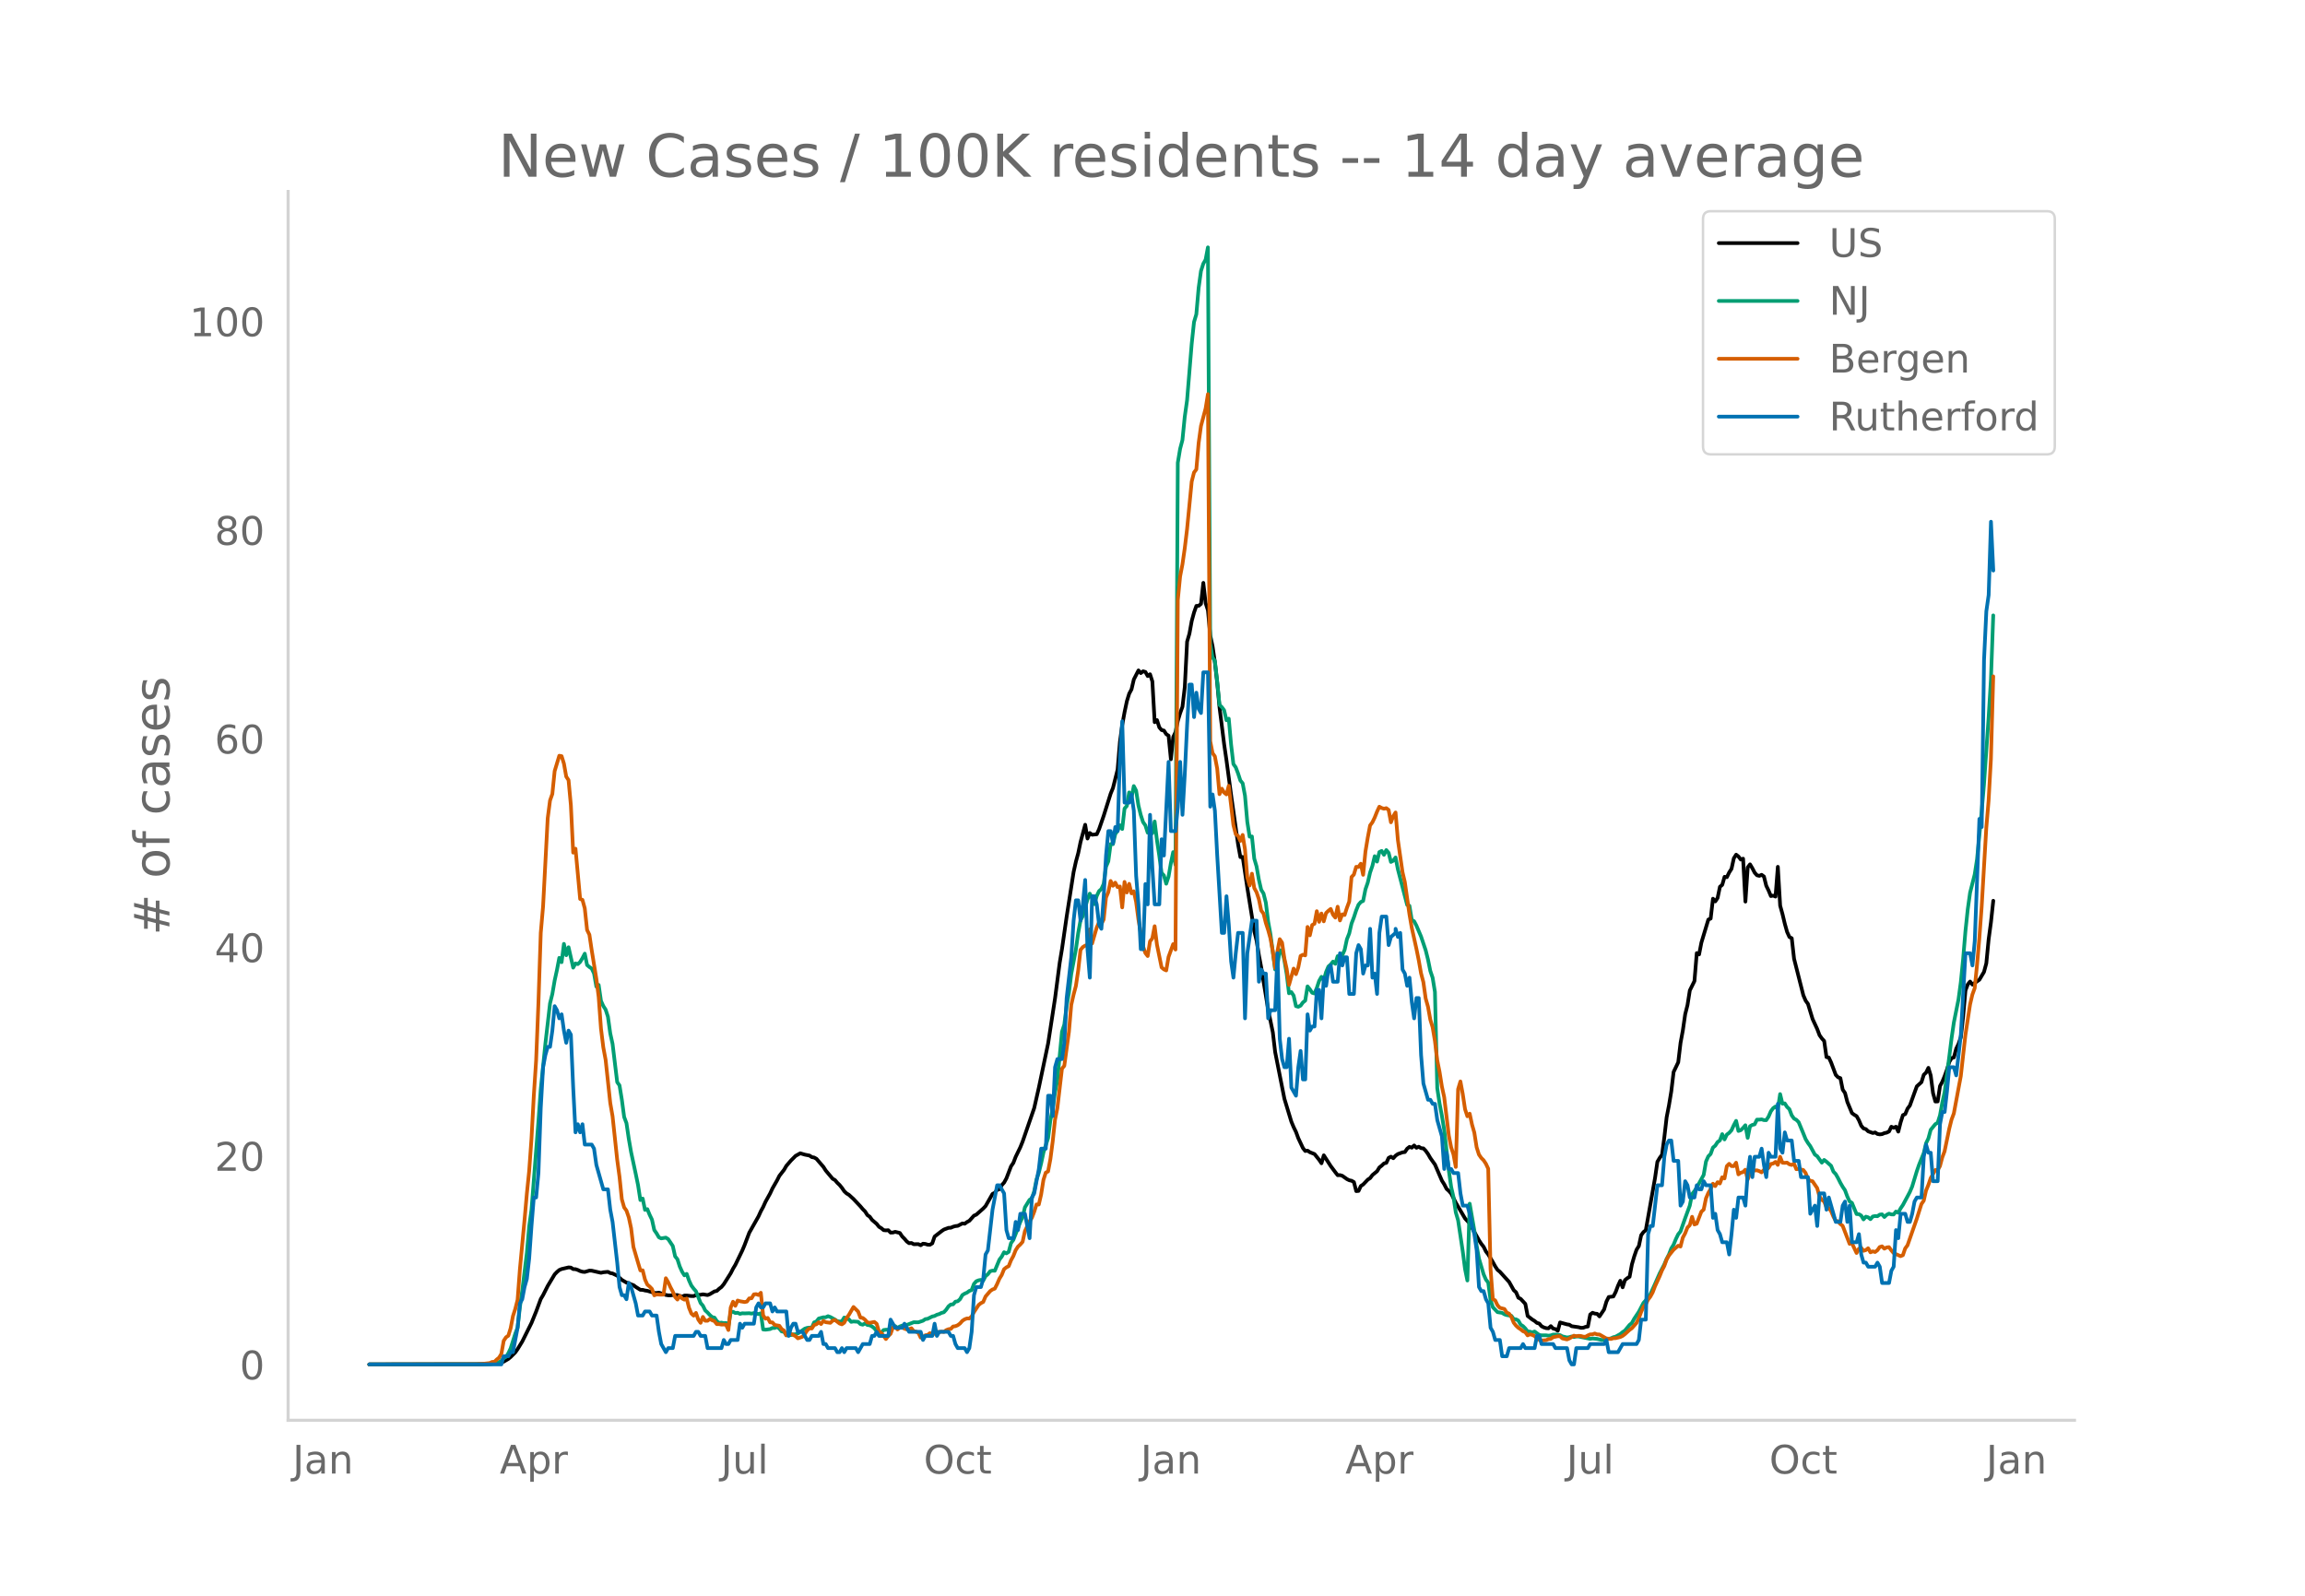 <svg height="864" viewBox="0 0 936 648" width="1248" xmlns="http://www.w3.org/2000/svg" xmlns:xlink="http://www.w3.org/1999/xlink"><defs><style>*{stroke-linecap:butt;stroke-linejoin:round}</style></defs><g id="figure_1"><path d="M0 648h936V0H0z" style="fill:#fff" id="patch_1"/><g id="axes_1"><path d="M117 576.72h725.4V77.76H117z" style="fill:none" id="patch_2"/><path clip-path="url(#p0aeb2b1717)" d="m149.973 554.039 45.155-.064 5.644-.259 1.882-.209.94-.222.941-.366 1.882-1.1.94-.778 1.882-1.88.94-1.326 1.882-3.076 3.763-7.549 1.882-4.624 1.881-5.096.94-1.574 1.882-3.723 2.822-4.705.941-.982.94-.795.942-.396 2.822-.662.94.074.941.618.941.026.94.325.942.444.94.276.941.085 1.881-.55.941.038 3.763.862.94-.227 1.882-.173.941.5.94.167 1.882.887 1.882 1.718 1.881 1.105.94.217.942.499.94.313.941.713 1.882 1.193.94.012.941.252.94.133 2.823.847.94.026.941-.136 2.823.945.94.156.941.024.94-.149 1.882.01 1.882.664.94-.452.941-.023 1.882.213.94.008.941-.379 1.882-.15.94-.179 1.882.303.94-.378 1.882-1.116.94-.196.942-.877.94-.715.941-1.13 2.822-4.46.941-1.846.94-1.564 2.823-5.832.94-2.242 1.882-4.961 3.763-6.66.94-2.072.942-1.725.94-2.093 1.882-3.385.94-2.034 1.882-3.28.94-1.856 1.882-2.417.94-1.614 1.882-2.19 1.882-1.881 1.881-1.047 1.882.55 1.881.374.94.621.942.17.94.518 2.823 3.283.94 1.476 2.823 3.356.94.528.941 1.107.94.9.941 1.153.941 1.372.94.886.942.561 1.881 1.717 2.822 2.997.941 1.118.94.941.942 1.489.94.624.941 1.307 1.881 1.605.941 1.19.94.565.942.803.94.096.941-.075.94.974.942-.034.94-.283 1.882.47.94 1.405.941.945.941 1.105.94.696.941-.093.941.508 1.882-.03.94.446.941-.629.94.1.942.297.94.04.941-.586.94-2.746 2.823-2.195.94-.646 1.882-.696.941-.043.94-.413.941-.258.941-.102 1.882-.983.94.12.941-.688.94-.505 1.882-2.087.941-.404 2.822-2.498.941-.986 2.822-4.943.94-.459.942-1.182.94-.279.941-1.634.94-1.035.942-1.728 1.881-4.91.94-1.377.942-2.455 1.881-3.874.94-2.333 4.704-13.603 1.882-8.302 3.763-17.92 2.822-18.378 1.881-14.423.941-5.623 1.882-13.07 2.822-18.105.94-4.241.941-3.446.941-4.533 1.882-6.99.94 5.592.941-2.244.94.703 1.882-.188.94-2.083 1.882-5.45 2.823-8.98.94-2.296 1.882-7.466.94-11.268.941-6.884.941-5.174.94-4.434.941-3.063.941-1.745.941-4.024 1.881-3.669.941 1.088.94-.736.942.277.94 1.666.941-.742.94 2.924.942 16.555.94-.86.941 2.962.94 1.095.941.196.941 1.464.941.616.94 9.582.941-9.007.941-2.016.94-4.638.942-3.077.94-2.6.941-8.005.94-18.423.942-3.232.94-5.182.941-3.439.94-2.668.942-.035.94-.784.941-8.537.94 8.244.941 2.92.941 10.206.94 4.431.942 6.498.94 8.283.941 10.068 1.882 14.992.94 6.43 1.882 14.094 2.822 20.003.94 5.19.941-.066 1.882 12.63 2.822 17.504.94 3.908.942 5.863.94 5.001 2.823 17.176 1.881 9.142.94 7.982 3.764 18.998 1.881 6.206.94 3.09.942 2.257.94 1.916.941 2.559 1.882 3.99.94 1.187.941-.131.94.636 1.882.742 1.882 2.347.94 1.393.941-3.23 2.822 4.379 1.882 2.514.94 1.19.941-.043.941.287 1.881 1.337.941.467.94.2.942.54.94 3.67.941-.079.94-2.001.942-.62 1.881-1.98.94-.602.942-1.251 1.881-1.54.94-1.542.941-.735.941-.895.941-.242.94-2.017.941-.482.941.628.94-1.046.942-.653 1.881-.693.94-.11.942-1.39.94-.721.941.323.94-.9.942.945.94-.421.941.583.94.088.941.977.941 1.31.94 1.641 1.882 2.644 2.823 6.543.94 1.485.941 1.829.94.84.942 1.085 1.881 3.723 3.763 6.4 1.881 2.031 1.882 3.427 1.881 3.381.941 1.448.94 1.192.942 1.911.94 1.207 1.882 3.135.94 1.704.941 1.415.94.754 3.764 4.14 1.881 3.36.941.855.94 2.186.942.488 1.881 2.035.94 4.887 1.882 1.463.94.57.942.797.94.25.941 1.102.94.48.942.302.94.06.941-.886.94.986.942.226.94.671.941-3.383 2.822.79.94.13.942.612 2.822.411.94.249.941-.04.941-.355.94-.144.942-4.865.94-.714.941.331.94.105.941 1.038 1.882-2.812.94-3.184.941-1.879 1.882-.223.94-1.829.941-2.512.941-2.035.94 2.668.942-2.93.94-.78.941-.563.94-5.032.942-3.23.94-2.726.941-1.5.94-4.4.941-1.275.941-.764 3.763-21.27.94-6.495.942-1.59.94-1.279.941-7.097.94-8.131.942-4.845.94-5.667.941-7.863 1.881-3.942.941-7.892.94-5.095.942-6.51.94-3.726.941-5.966 1.882-3.784.94-11.369.941.555.94-4.819 2.823-9.34.94-.415.941-8.062.941 1.096.94-1.416.942-4.522.94-.785.941-3.268.94.153.942-1.927.94-1.47.941-4.277.94-1.47.942.75.94 1.23.941-.355.94 17.44.941-13.916.941-1.222.94 1.585.942 1.807.94 1.044.941.24.94-.429.942.696.94 3.762.941 1.918.94 2.262.942-.196.94.412.941-12.095.94 15.78.941 3.383.941 3.937.94 3.347.942 2.059.94.49.941 8.322 3.763 14.831.94 2.209.942 1.301 1.881 6.162 1.881 4.057.941 2.496.941 1.315.94 1.032.941 6.555.941.163.94 2.024 1.882 5.02.941.985.94.34.942 4.67.94 1.376.941 3.626 1.881 4.525.941.692.941.548.94 1.67.941 2.227.941 1.107.94.257.942.907 1.881.682.94-.234.942.621.94.164.941-.105.94-.412.942-.195.94-.46.941-1.926.94.41.941-.417.941 1.99.94-3.746.942-2.948.94-.436.941-2.218.94-1.248 1.882-5.227.941-2.57 1.882-1.698.94-2.99.941-.903.94-1.92.941 3.111.941 7.175.94 3.385.942-.032.94-6.24.941-1.734.94-2.304.942-2.623.94-3.097.941-1.574.94-.295.942-3.554.94-1.957.941-2.687.94-8.541.941-10.467.941-2.458.94-1.143.942 1.238 2.822-1.979 1.881-3.17.941-3.494.94-9.72.942-6.956.94-8.724h0" style="fill:none;stroke:#000;stroke-linecap:round;stroke-width:1.5" id="line2d_1"/><path clip-path="url(#p0aeb2b1717)" d="m149.973 554.04 47.977-.099 2.822-.235 1.882-.579.94-.538.941-1.046.941-.542.94-1.498.942-1.963 1.881-5.968.94-2.449.941-8.407.941-6.568 1.882-15.373.94-10.806.941-6.704 2.822-36.01.941-12.907 1.882-18.592 1.881-16.314.94-3.801.941-5.492.941-4.306.94-4.895.942 1.758.94-7.426.941 4.609.94-3.243 1.882 8.281.941-1.703.94.272.942-.868.94-1.557.941-1.82.94 4.613.941.804.941.627.94 1.99.942 5.354.94-.688.941 6.47.94 2.084.942 1.451.94 2.91.941 6.744.94 4.282 1.882 15.534.941 1.321.94 5.778.941 7.044.941 2.51.94 6.371.942 5.42 1.881 8.792.94 4.575.942 6.07.94-.613.941 4.599.94-.304.942 2.29.94 1.948.941 4.245.94 1.352.941 1.618.941.43 1.882-.307.94.586 1.882 2.82.94 4.197.941 1.182.941 2.94.94 2.081.942 1.502.94-.586.941 2.654.94 2.061.941 1.27.941 1.07 1.882 4.763.94 1.1.941 1.91.94.856.942 1.035.94.838.941.198.94 1.42.942.747.94-.126.941.204.94-.068.941 1.335.941-5.75.941-.136.94.518.941-.113.941.45.94-.245.942.054 1.881-.078.94.16.942-.208 1.881.395.94-.32.942 6.564.94.102 1.882-.245.94-.456.941.006.94-.439.942.705.94 1.145.941.095.94 1.363.942.099.94-.09.941-.282.94-.037.942-.34 2.822-1.953.94-.306.941-.123.94.065.942-2.18.94-.362.941-1.199 1.882-.5h.94l.941-.45.94.334 1.882 1.042.941.65.94.134.941-.079.941-1.54 1.882.72.94 1.049.941-.164 1.882.14.94.933.941.239.94-.549.942.668.94.112.941.484.94.725.941 1.19.941.722.94-.242.942-.947.94-.126 1.882.04.94-.947.941-.541.941.695.94-.555.942-.365.94.085 1.882-.715 1.881-.736 1.882.03 1.881-.64.94-.65.942-.13 1.881-.947.94-.204.942-.508.94-.269.941-.477.94-.252.941-1.025.941-1.366.941-.767.94-.068.941-1.083.941-.153.94-.862.942-1.656.94-.59.941-.404.94-.692.942-.344.94-2.5.941-1.08.94-.389.942-.18.94.306.941-1.812.94-.787.941-1.216.941-.238.94.044 1.882-4.53.941-1.223.94-1.775.942.463.94-.613.941-3.56.94-1.288 1.882-4.79.941-2.49.94-1.972.941-3.972 1.882-3.055.94-.6.941-2.847.941-4.814.94-2.725.942-3.802.94-4.404 1.882-5.88.94-7.256.941-4.752.941-6.615.94-4.84 1.882-19.707.94-2.899.942-7.501.94-5.488.941-7.562 1.882-9.988.94-6.66.941-5.188.94-1.696 1.882-6.728.941-2.378.94 1.877.941 2.381.941-3.307.94-1.976.942-.848.94-2.082.941-6.939.94-2.231.942-7.024.94.061.941-4.091.94-1.376.942-2.204.94 1.516.941-8.305.94-1.073.941-5.478.941 2.18.941-4.762.94 1.833.941 6.019.941 3.86.94 2.912.942 1.335.94 2.974.941-1.179.94 1.418.942-4.804.94 7.634.941 6.248.94 6.997.941 1.052.941 3.349.941-2.865.94-5.467.941-4.497.941 5.127.94-163.242.942-5.658.94-3.553.941-9.453.94-6.68 1.882-22.953.941-8.833.94-3.165.942-10.764.94-6.8.941-2.943.94-1.662.941-4.994.941 160.919.94 5.576.942 1.407.94 8.281.941 9.61.94.896.942 1.274.94 4.067.941-.647.94 10.45.942 7.993.94 1.29.941 2.47.94 2.889.941 1.151.941 5.032.94 10.655.942 5.992.94-.095.941 8.986.94 3.202.942 5.39.94 4.084.941 1.498.94 3.714.942 7.678.94 5.167 1.882 14.274.94-1.646.941-6.125.94.045.942 4.026.94 5.56.941 7.838.94-.487.942 1.427.94 4.265.941.276.94-.467.942-1.288.94-.756.941-5.78.94 1.171.941 1.424.941.283.94-2.221.942-2.875.94-1.666.941 1.352.94-3.297.942-2.238.94-.814.941-1.182.94.913.942-3.134.94 1.09.941-1.458.94-2.116.941-4.357.941-2.364.94-4.043.942-2.446.94-2.875.941-2.306.94-1.094.942-.443.94-4.71.941-2.723.94-4.07.942-2.722.94-3.938.941 2.194.94-3.87.941-.467.941 1.581.941-1.918.94 1.09.941 3.717.941-.494.94-1.322.942 4.79 3.763 14.474.94.357.941 5.757.94.504.942 1.782 1.881 4.428 1.881 5.584.941 3.754.94 4.629.942 2.78.94 5.767.941 39.11.94 6.234.942 4.946.94 5.702 1.882 16.545.94 6.647.941 4.087.941 6.251.94 3.223 1.882 12.55.94 7.265.942 4.616.94-31.193 1.882 10.86.94 6.186.941 5.225 1.882 6.377.94 2.163.941 1.223.941 7.103.94 2.902 1.882 2 1.882.3.94.586.941.31 1.882.31.94 1.331.941.079.94.514.942 1.66.94.582.941.953.94 1.223.941.068.941.314.94-.361 1.882 1.38.941.177 1.882-.007.94.133.941-.116.94-.31.942-.034 1.881.238.94.511 1.882.45.94-.123.942-.286.94.238.941-.255.94.04 4.705.938.94-.15 1.882.17 1.881.45.941-.051 2.822-.62.94-.453.942-.232 1.881-1.056.94-.777.942-.627 1.881-2.299.94-.77.942-1.717 1.881-2.83 1.881-3.615 1.882-2.108.94-1.468 1.882-4.136 1.882-4.285 1.881-3.632.94-2.23.942-1.81.94-2.452.941-1.489.94-2.31.941-1.951.941-1.159 1.882-5.358 1.881-5.117.94-4.707.942-1.179.94-1.451 2.823-5.147.94-5.43.941-2.109.94-.957.941-2.6.941-.776.94-1.455.942-.68.94-2.549.941 2.146.94-1.962.942-.695.94-1.046.941-2.064.94-1.771.942 4.104.94-.306.941-.9.94-1.113.941 5.12.941-4.718.94-.532.942-.245.94-1.908.941.01.94-.125.942.306.94.027.941-1.417.94-2.176.942-1.278.94-.664.941 1.117.94-6.169.941 3.907.941-.143.94 1.458.942.886.94 2.51.941 1.315.94.511.942.947 1.881 4.538.94 2.343.942 1.55.94 1.285 1.882 3.46.94.638 1.882 2.633.94-1.1.941.698 1.882 1.693.94 2.347.941.988.941 1.645.94 1.9.942 1.633.94 1.396.941 2.541.94 2.034.941.555 1.882 4.545.94.037.941.576.941 1.557.94-1.114.942.262.94.756.941-1.086.94-.184.942.078.94-.654.941-.123.94 1.094.942-.896.94-.474.941.31.94.031.941-1.189.941.484.94-1.754.942-1.39 1.881-3.499.94-1.785.942-2.214 1.881-6.21.94-2.712 1.882-4.656.941-4.006.94-1.942.941-3.502 1.882-2.3.94-.571.941-2.995.941-5.15.94-4.224 1.882-14.352.941-7.545.94-6.452 1.882-9.388.941-6.984.94-9.422.941-11.306.941-8.877.94-6.721 1.882-7.44.941-6.135 1.882-19.4.94-11.003 1.882-27.099.94-15.479.941-26.052h0" style="fill:none;stroke:#009e73;stroke-linecap:round;stroke-width:1.5" id="line2d_2"/><path clip-path="url(#p0aeb2b1717)" d="m149.973 554.04 43.273-.097 2.823-.13 2.822-.325.94-.454.941-.033.941-.94.94-.747.942-1.558.94-5.29.941-1.429.94-.649.942-3.051.94-4.9.941-2.922.94-3.7.941-12.496 1.882-19.929.94-10.71.941-9.218.941-13.113.94-17.397.942-14.313.94-23.434.941-28.367.94-10.776 1.882-35.767.941-7.238.94-2.662.941-9.282 1.882-6.232.94.162.941 3.019.941 5.29.94 1.428.942 10.16.94 19.279.941-1.59 1.882 20.415.94.357.941 3.44.94 8.796.941 1.915.941 6.329 1.882 11.555.94 7.367.941 12.886.94 7.595.942 5.063 1.881 17.527.94 5.42 1.882 17.656.941 6.946.94 9.088.941 3.31.941 1.299.94 2.726.942 4.415.94 7.594 1.882 6.427.94 3.116.941-.033.941 3.733.94 2.077.942.779.94.974.941 2.596.94-.357 1.882.098.94-.033.942-6.653.94 1.622.941 2.045.94 1.753.942 2.207.94 1.038.941-1.525.94 1.071.942.487.94-.454.941 3.765.94 2.304.941.876.941-1.103.941 2.694.94 1.33.941-2.401.941 1.558h.94l.942-.714.94.519.941.357.94 1.2h.942l.94.195.941-.032.94.097.941 2.143.941-9.12.941-2.37.94 1.655.941-2.142.941.292 1.882.325.94-.195.941-1.298.94-.033.942-1.59.94-.098.941.357.94-.908.942 9.185.94 1.33.941-.291.94 1.785.941.032.941 1.039 1.882.324.94 1.364.941.551.94 2.013.942-.78.94.098 1.882.974.94.876 1.882-.65.94-1.103.941-1.46.941-.844.94.065.942-1.428.94-.292.941-.844.94.746.942-1.266.94.52 1.882.26.94-.877.941-.292 1.882 1.46.94.325.941-.649.94-1.883.942-1.298 1.881-3.213 1.882 1.85.94 2.467.941.13.94.746.942 1.071.94.162 1.882-.357.94.747.941 3.18.94.52 1.882 2.5.941-1.267.94-.844.942-2.564.94-.227.941 1.006.94-.746.942-.065.94.487.941.324.94-.13.941-.357.941 1.169.941.195.94.454.941 1.98.941-.162.94-.78.942-.13.94-.746.941.325.94-.033.942-.843.94.13.941-.195.94.13.941-.715.941-.389.941-.13.94-.974.941-.13.941-.389.94-.714.942-1.071.94-.617.941-.357.94.033.942-.812.94-1.785 1.882-2.888.94-.747.941-.487.941-2.207 1.881-2.207.941-.65.94-.356.942-1.85.94-2.175.941-1.525.94-2.337.942-.747.94-.486.941-2.37.94-1.72.942-2.37.94-1.46.941-.876.94-1.071.941-4.35 1.882-3.96.94-1.427.941-2.435.941-3.018.94.032.942-4.057.94-5.94.941-2.953.94-.487.942-4.998.94-7.206.941-8.795.94-4.642 1.882-16.098.94-1.136 1.882-13.795.941-10.938.94-4.154.942-3.538.94-6.296.941-8.374.94-1.136.942-.584.94-.26.941-6.362.94 5.745 1.882-6.491.94-2.11.942.747.94-1.883.941-8.893.94-2.24.942-4.511.94 1.947.941-1.266.94 1.818.942-.26.94 8.504.941-10.354.94 4.285.941-3.506.941 3.863.941-.844.94 4.317.941 7.173 1.882 10.873.94 2.694.941 1.233.941-5.972.94-1.169.942-4.966.94 7.498 1.882 9.218.94.811.941.422.941-5.485 1.881-5.193.941 2.207.94-141.902.942-9.607.94-4.9.941-6.525.94-7.79 1.882-19.311.941-3.7.94-1.233.942-10.744.94-6.88 1.882-7.109.94-5.842.941 140.928.94 4.836.942 1.33.94 4.934.941 10.419.94-2.24.942 1.59.94.747.941-3.505 1.882 15.936.94 3.7.941.714.94 2.045.941-2.434.941 5.874.94 11.393.942 3.278.94-4.804.941 5.81.94 1.72.942 2.857.94 4.576.941 1.233.94 3.798.942 2.888.94 3.408.941 5.258.94 6.784.941-6.719.941-5.03.94 1.395.942 6.427.94 4.251.941 6.524 1.882-6.653.94 2.272.941-2.727.94-4.674.942-.486.94.26.941-11.555.94 3.408.941-4.187.941-.52.94-5.095.942 4.316.94-3.375.941 3.18.94-3.375.942-.909.94-.746.941 2.337.94 1.168.942-4.414.94 5.583.941-2.5.94.293.941-2.922.941-2.531.94-9.997.942-.974.94-3.148.941.065.94-1.33.942 4.51.94-9.444.941-5.68.94-4.934.942-1.265.94-1.948.941-2.37.94-2.012.941.52.941.292.941-.227.94.714.941 5.03.941-2.466.94-1.526.942 11.133 1.881 13.113.94 3.992 1.882 13.145.941 5.453 1.882 8.503.94 4.642.941 5.323.94 3.57.941 6.653.941 3.344.94 5.225.942 3.116.94 5.583.941 7.854.94 4.706.942 5.94.94 4.317 1.882 15.611.94 4.772.941 2.856.941 5.096.94-31.581.941-3.148.941 5.063.94 6.2.942 2.888.94-1.071.941 4.414.94 3.278.942 5.972.94 2.954.941 1.363.94.941.942 1.428.94 2.013.941 40.7.94 12.27.941.486.941 1.98.94 1.039 1.882.486.941 1.461.94.422.942 1.363.94 2.305.941 1.2.94.877.942.616.94.78.941.389.94 1.298.941-.422.941.227.94.455.942.941.94.617.941.26 1.882-.13.94-.422.941-.098.94-.681 1.882-.39h.941l.94.877 1.882.421.94-.389 1.882-1.136.941.227.94-.162.942.065.94.26.941.064.94-.551.942-.422.94-.033.941-.324.94.357.941.032 2.823 1.623 1.881.195.94-.292.942-.033 1.881-.454.94-.455.942-.714 1.881-1.72.94-.682 1.882-2.142.941-1.882.94-2.532.941-2.11.941-1.07.94-1.883.942-1.233.94-1.72.941-2.467 1.882-4.09.94-2.337.941-1.785.94-2.629.942-1.655 1.881-2.337 1.881-1.623.941.325.94-3.603.942-1.753.94-2.37.941-.94.94-3.408.942 3.115.94-.324 1.882-4.869.94-.843.941-4.577.941-2.175.94-1.59.941-2.175.941.974.94-1.59.942.52.94-2.533.941.487.94-4.998.942-.941.94.909.941.032.94-1.396.942 4.739.94-.682.941-.227.94-.973.941 3.992.941-2.564.94-.714.942-.422.94-.065.941.324.94.52.942-1.007.94-.097.941-.714.94-1.59.942-.195.94-.65.941 1.202.94-3.278.941 2.401.941.065.94-.097.942.681.94.26.941-.552.94 2.272.942-.097 1.881.422.94 1.2.942 2.435.94.714.941.227 1.881 2.76.941 3.375.941 1.395.94.682.941 2.272.941.39.94 1.233.942 2.24.94 1.72.941.162.94 1.136.942.714 2.822 7.335.94-.26 1.882 3.96.94-1.72.941-.39.941 1.234.94-.292.942-.747.94 1.655.941-.389.94.26.942-.714.94-1.299.941-.292.94.941.942-.486.94-.13.941 1.298.94 1.104 2.823 1.265.94-.39.941-2.758.941-1.266 2.822-8.081.941-2.694 1.882-5.972.94-1.364.941-4.122.94-2.272.941-2.758 1.882-3.311.94.065.941-1.623.941-3.538.94-2.499 1.882-9.088.941-3.765.94-2.532 2.823-15.124 1.881-16.748 1.882-12.366.94-4.025.941-2.596.941-9.316.94-10.84.942-12.82 1.881-32.003.94-11.133.942-16.845.94-33.658h0" style="fill:none;stroke:#d55e00;stroke-linecap:round;stroke-width:1.5" id="line2d_3"/><path clip-path="url(#p0aeb2b1717)" d="M149.973 554.04h53.622l.94-3.306h1.882l.94-1.653h.941l1.882-9.919.94-9.918.941-1.653.94-4.96.942-3.306.94-8.265.941-13.225.94-11.571h.942l.94-9.919.941-26.45.94-16.53.942-4.96.94-3.305h.941l.94-6.613.941-9.918.941 1.653.94 3.306.942-1.653.94 6.612.941 4.96.94-4.96.942 1.653.94 21.49.941 18.184.94-3.306.942 3.306.94-3.306.941 8.266h2.822l.94 1.653.942 6.612 2.822 9.918h1.881l.941 8.266.94 4.96 1.882 16.53.941 9.918.94 3.307h.941l.941 1.653.94-6.613.942 1.653 1.881 6.613.94 4.959h1.882l.941-1.653h1.882l.94 1.653h1.882l.94 6.612.941 4.96 1.882 3.306.94-1.653h1.882l.94-4.96h7.526l.941-1.653h.941l.94 1.653h1.882l.94 4.96h5.645l.941-3.306.94 1.653h.941l.941-1.653h2.822l.941-6.613.94 1.653.942-1.653h3.763l.94-6.612.941-1.653.94 1.653h.942l.94-1.653h1.882l.94 3.306.941-1.653.94 1.653h3.764l.94 9.918.941-3.306.941-1.653h.94l.942 3.306h1.881l1.881 3.307h.941l.94-1.654h2.823l.94-1.653.942 4.96h.94l.941 1.653h2.822l.941 1.653h.94l.941-1.653.941 1.653.94-1.653h3.764l.94 1.653 1.882-3.306h2.822l.941-3.307h.94l.941-1.653.941 1.653h3.763l.94-6.612 1.882 3.306h2.823l.94-1.653 1.882 3.306h4.703l.941 3.307.94-1.654h2.823l.94-4.959.942 4.96.94-1.654h3.763l.941 1.653h.94l.941 3.307.941 1.653h2.822l.941 1.653.94-1.653.942-6.613.94-14.877.941-3.307h1.882l.94-3.306.941-9.918.94-1.653 1.882-16.531 1.882-9.919h.94l1.882 3.307.94 14.877.941 3.306h1.882l.94-6.612.941 3.306.941-6.612h1.881l1.882 9.918.94-16.53.941-1.653 1.882-9.919.94-8.265h1.882l.94-21.49h.942l.94 8.265.941-19.837.94-3.306h1.882l.94-6.612.942-18.184 1.881-16.531.94-14.878.942-8.265h.94l.941 8.265.94-6.612.942-9.919.94 28.103.941 11.571.94-33.061h.941l.941 3.306.94 8.265.942 1.653.94-13.224.941-16.531.94-9.919h.942l.94 4.96.941-6.613.94 1.653.942-29.755.94-14.878.941 33.062h1.881l.941-3.306.941 6.612.94 26.45.941 11.57.941 18.185h.94l.942-26.45.94 8.266.941-36.368.94 21.49.942 14.878h1.881l.94-26.45.941 6.613 1.882-38.021.94 28.102h1.882l.94-9.918.942-18.184.94 21.49.941-16.53.94-19.838.942-16.53h.94l.941 13.224.94-9.918.942 6.612.94 1.653.941-16.53h1.881l.941 54.55.94-4.958.942 6.612.94 18.184 1.882 31.408h.94l.941-14.877.941 11.571.94 14.878.942 6.612.94-9.918.941-8.266h1.881l.941 34.715.94-26.45 1.882-13.224h1.882l.94 24.796.941-4.959.941 1.653h.94l.942 18.184.94-3.306h1.882l.94-23.143.941 34.714.94 8.266.942 3.306h.94l.941-11.572.94 19.837 1.882 3.307.941-11.572.94-6.612.942 11.571h.94l.941-26.449.94 6.612.941-1.653h.941l.94-14.877h.942l.94 11.571.941-16.53.94 3.305.942-6.612.94-1.653.941 6.612h1.882l.94-11.571.941 4.959.94-3.306h.941l.941 14.878h1.882l.94-16.531.941-3.306.94 1.653.942 9.918.94-3.306h.941l.94-14.878.942 19.837.94-1.653.941 8.266.94-24.797.941-6.612h1.882l.94 11.572.941-3.307 1.882-1.653v-1.653l.94 3.306.941-1.653.941 14.878.94 1.653.942 4.96.94-3.307.941 9.919.94 6.612.942-8.265h.94l.941 23.143.94 11.571 1.882 6.613h.94l.942 1.653h.94l.941 6.612 1.882 6.612.94 13.225.941-6.612.94 6.612h.942l.94 1.653h1.882l.94 8.266.941 4.959h1.882l.94 3.306.941 4.96.94 3.305.942 6.613.94 14.877.941 1.654h.94l.942 3.306.94 1.653.941 9.918.94 1.653.941 3.307h1.882l.94 6.612h1.882l.94-3.306h4.705l.94-1.653.941 1.653h3.763l.94-4.96h.941l.941 3.307h4.704l.94 1.653h4.704l.94 4.959.942 1.653h.94l.941-6.612h4.704l.94-1.653h5.645l.94-1.653.941 4.959h3.763l1.882-3.306h5.644l.941-1.653.94-8.266h1.882l.94-34.715.942-3.306h.94l1.882-16.53h1.881l.941-11.572.94-4.96.942-1.652h.94l.941 8.265h1.881l.941 18.184.94-1.653.942-8.266.94 1.653.941 4.96h1.882l.94-4.96.941 1.653h.94l.942-3.306.94 1.653h1.882l.94 13.225.941-1.653.94 6.612.942 1.653.94 3.307h1.882l.94 4.959.941-8.266.941-9.918.94 3.306.942-8.265h1.881l.94 3.306.941-13.225.941-6.612.94 8.265.942-8.265h1.881l.94-3.306.942 6.612.94 4.96.941-9.92.94 1.654h1.882l.941-21.49.94 18.184.941 1.653.941-8.266.94 3.307h1.882l.941 8.265h1.882l.94 6.612h2.823l.94 14.878 1.882-3.306.94 8.265.941-13.224h1.882l.94 6.612.941-4.96 2.822 9.92h1.882l.94-6.613.941-1.653.941 8.265.94-6.612.941 14.878h1.882l.94-3.307.941 8.266.941 3.306h.94l.942 1.653h2.822l.94-1.653.941 1.653.941 6.612h2.822l.941-4.959.94-1.653.941-14.878.941 3.306.94-9.918h1.882l.941 3.306h.94l.942-3.306.94-4.96.941-1.652h1.882l.94-16.531.941-4.96.94 3.307h.941l.941 11.571h1.882l.94-23.143.941-4.96h.94l.942-8.264.94-9.919h1.882l.94 3.306 1.882-16.53 1.881-33.062h1.882l.94 4.959.941-9.918 1.882-49.593.94 3.306.941-67.776.941-19.837.94-6.612.942-29.756.94 19.837h0" style="fill:none;stroke:#0072b2;stroke-linecap:round;stroke-width:1.5" id="line2d_4"/><path d="M117 576.72V77.76" style="fill:none;stroke:#d3d3d3;stroke-linecap:square;stroke-linejoin:miter;stroke-width:1.25" id="patch_3"/><path d="M117 576.72h725.4" style="fill:none;stroke:#d3d3d3;stroke-linecap:square;stroke-linejoin:miter;stroke-width:1.25" id="patch_4"/><g id="matplotlib.axis_1"><g id="xtick_1"><g style="fill:#696969" transform="matrix(.16 0 0 -.16 118.826 598.378)" id="text_1"><defs><path d="M9.813 72.906h9.859V5.078q0-13.187-5-19.14-5-5.954-16.094-5.954h-3.75v8.297h3.078q6.531 0 9.219 3.672Q9.813-4.39 9.813 5.078z" id="DejaVuSans-74"/><path d="M34.281 27.484q-10.89 0-15.093-2.484-4.204-2.484-4.204-8.5 0-4.781 3.157-7.594 3.156-2.797 8.562-2.797 7.485 0 12 5.297 4.516 5.297 4.516 14.078v2zm17.922 3.72V0H43.22v8.297Q40.14 3.328 35.547.953q-4.594-2.375-11.234-2.375-8.391 0-13.36 4.719Q6 8.016 6 15.922q0 9.219 6.172 13.906 6.187 4.688 18.437 4.688h12.61v.89q0 6.203-4.078 9.594-4.078 3.39-11.453 3.39-4.688 0-9.141-1.124-4.438-1.125-8.531-3.375v8.312q4.921 1.906 9.562 2.844 4.64.953 9.031.953 11.875 0 17.735-6.156 5.86-6.14 5.86-18.64z" id="DejaVuSans-97"/><path d="M54.89 33.016V0h-8.984v32.719q0 7.765-3.031 11.61-3.031 3.858-9.078 3.858-7.281 0-11.484-4.64-4.204-4.625-4.204-12.64V0H9.08v54.688h9.03v-8.5q3.235 4.937 7.594 7.374Q30.078 56 35.797 56q9.422 0 14.25-5.828 4.844-5.828 4.844-17.156z" id="DejaVuSans-110"/></defs><use xlink:href="#DejaVuSans-74"/><use x="29.492" xlink:href="#DejaVuSans-97"/><use x="90.771" xlink:href="#DejaVuSans-110"/></g></g><g id="xtick_2"><g style="fill:#696969" transform="matrix(.16 0 0 -.16 202.925 598.378)" id="text_2"><defs><path d="M34.188 63.188 20.797 26.906h26.812zm-5.579 9.718h11.188L67.578 0h-10.25l-6.64 18.703h-32.86L11.188 0H.78z" id="DejaVuSans-65"/><path d="M18.11 8.203v-29H9.077v75.484h9.031v-8.296q2.844 4.875 7.157 7.234Q29.594 56 35.594 56q9.968 0 16.187-7.906 6.235-7.907 6.235-20.797T51.78 6.484q-6.218-7.906-16.187-7.906-6 0-10.328 2.375-4.313 2.375-7.157 7.25zm30.578 19.094q0 9.906-4.079 15.547-4.078 5.64-11.203 5.64-7.14 0-11.218-5.64-4.079-5.64-4.079-15.547 0-9.906 4.078-15.547 4.079-5.64 11.22-5.64 7.124 0 11.202 5.64t4.078 15.547z" id="DejaVuSans-112"/><path d="M41.11 46.297q-1.516.875-3.297 1.281Q36.03 48 33.89 48q-7.625 0-11.703-4.953-4.079-4.953-4.079-14.234V0H9.08v54.688h9.03v-8.5q2.844 4.984 7.375 7.39Q30.031 56 36.531 56q.922 0 2.047-.125 1.125-.11 2.484-.36z" id="DejaVuSans-114"/></defs><use xlink:href="#DejaVuSans-65"/><use x="68.408" xlink:href="#DejaVuSans-112"/><use x="131.885" xlink:href="#DejaVuSans-114"/></g></g><g id="xtick_3"><g style="fill:#696969" transform="matrix(.16 0 0 -.16 292.72 598.378)" id="text_3"><defs><path d="M8.5 21.578v33.11h8.984V21.922q0-7.766 3.016-11.656 3.031-3.875 9.094-3.875 7.265 0 11.484 4.64 4.234 4.64 4.234 12.656v31h8.985V0h-8.984v8.406Q42.047 3.422 37.718 1q-4.313-2.422-10.032-2.422-9.421 0-14.312 5.86Q8.5 10.296 8.5 21.578zM31.11 56z" id="DejaVuSans-117"/><path d="M9.422 75.984h8.984V0H9.422z" id="DejaVuSans-108"/></defs><use xlink:href="#DejaVuSans-74"/><use x="29.492" xlink:href="#DejaVuSans-117"/><use x="92.871" xlink:href="#DejaVuSans-108"/></g></g><g id="xtick_4"><g style="fill:#696969" transform="matrix(.16 0 0 -.16 375.087 598.378)" id="text_4"><defs><path d="M39.406 66.219q-10.75 0-17.078-8.016-6.312-8-6.312-21.828 0-13.766 6.312-21.781 6.328-8 17.078-8 10.735 0 17.016 8 6.281 8.015 6.281 21.781 0 13.828-6.281 21.828-6.281 8.016-17.016 8.016zm0 8q15.328 0 24.5-10.281 9.188-10.282 9.188-27.563 0-17.234-9.188-27.516-9.172-10.28-24.5-10.28-15.375 0-24.593 10.25-9.204 10.265-9.204 27.546t9.204 27.563q9.218 10.28 24.593 10.28z" id="DejaVuSans-79"/><path d="M48.781 52.594v-8.407q-3.812 2.11-7.64 3.157-3.828 1.047-7.735 1.047-8.75 0-13.593-5.547-4.829-5.532-4.829-15.547 0-10.016 4.829-15.563 4.843-5.53 13.593-5.53 3.907 0 7.735 1.046 3.828 1.047 7.64 3.156V2.094Q45.016.344 40.984-.531q-4.015-.89-8.562-.89-12.36 0-19.64 7.765-7.266 7.765-7.266 20.953 0 13.375 7.343 21.031Q20.22 56 33.016 56q4.14 0 8.093-.86 3.953-.843 7.672-2.546z" id="DejaVuSans-99"/><path d="M18.313 70.219V54.688h18.5v-6.985h-18.5V18.016q0-6.688 1.828-8.594 1.828-1.906 7.453-1.906h9.218V0h-9.218q-10.407 0-14.36 3.875-3.953 3.89-3.953 14.14v29.688H2.687v6.984h6.594V70.22z" id="DejaVuSans-116"/></defs><use xlink:href="#DejaVuSans-79"/><use x="78.711" xlink:href="#DejaVuSans-99"/><use x="133.691" xlink:href="#DejaVuSans-116"/></g></g><g id="xtick_5"><g style="fill:#696969" transform="matrix(.16 0 0 -.16 463.134 598.378)" id="text_5"><use xlink:href="#DejaVuSans-74"/><use x="29.492" xlink:href="#DejaVuSans-97"/><use x="90.771" xlink:href="#DejaVuSans-110"/></g></g><g id="xtick_6"><g style="fill:#696969" transform="matrix(.16 0 0 -.16 546.293 598.378)" id="text_6"><use xlink:href="#DejaVuSans-65"/><use x="68.408" xlink:href="#DejaVuSans-112"/><use x="131.885" xlink:href="#DejaVuSans-114"/></g></g><g id="xtick_7"><g style="fill:#696969" transform="matrix(.16 0 0 -.16 636.087 598.378)" id="text_7"><use xlink:href="#DejaVuSans-74"/><use x="29.492" xlink:href="#DejaVuSans-117"/><use x="92.871" xlink:href="#DejaVuSans-108"/></g></g><g id="xtick_8"><g style="fill:#696969" transform="matrix(.16 0 0 -.16 718.455 598.378)" id="text_8"><use xlink:href="#DejaVuSans-79"/><use x="78.711" xlink:href="#DejaVuSans-99"/><use x="133.691" xlink:href="#DejaVuSans-116"/></g></g><g id="xtick_9"><g style="fill:#696969" transform="matrix(.16 0 0 -.16 806.502 598.378)" id="text_9"><use xlink:href="#DejaVuSans-74"/><use x="29.492" xlink:href="#DejaVuSans-97"/><use x="90.771" xlink:href="#DejaVuSans-110"/></g></g></g><g id="matplotlib.axis_2"><g id="ytick_1"><g style="fill:#696969" transform="matrix(.16 0 0 -.16 97.32 560.119)" id="text_10"><defs><path d="M31.781 66.406q-7.61 0-11.453-7.5Q16.5 51.422 16.5 36.375q0-14.984 3.828-22.484 3.844-7.5 11.453-7.5 7.672 0 11.5 7.5 3.844 7.5 3.844 22.484 0 15.047-3.844 22.531-3.828 7.5-11.5 7.5zm0 7.813q12.266 0 18.735-9.703 6.468-9.688 6.468-28.141 0-18.406-6.468-28.11-6.47-9.687-18.735-9.687-12.25 0-18.718 9.688-6.47 9.703-6.47 28.109 0 18.453 6.47 28.14Q19.53 74.22 31.78 74.22z" id="DejaVuSans-48"/></defs><use xlink:href="#DejaVuSans-48"/></g></g><g id="ytick_2"><g style="fill:#696969" transform="matrix(.16 0 0 -.16 87.14 475.401)" id="text_11"><defs><path d="M19.188 8.297h34.421V0H7.33v8.297q5.609 5.812 15.296 15.594 9.703 9.797 12.188 12.64 4.734 5.313 6.609 9 1.89 3.688 1.89 7.25 0 5.813-4.078 9.469-4.078 3.672-10.625 3.672-4.64 0-9.797-1.61-5.14-1.609-11-4.89v9.969Q13.767 71.78 18.938 73q5.188 1.219 9.485 1.219 11.328 0 18.062-5.672 6.735-5.656 6.735-15.125 0-4.5-1.688-8.531-1.672-4.016-6.125-9.485-1.218-1.422-7.765-8.187-6.532-6.766-18.453-18.922z" id="DejaVuSans-50"/></defs><use xlink:href="#DejaVuSans-50"/><use x="63.623" xlink:href="#DejaVuSans-48"/></g></g><g id="ytick_3"><g style="fill:#696969" transform="matrix(.16 0 0 -.16 87.14 390.683)" id="text_12"><defs><path d="M37.797 64.313 12.89 25.39h24.906zm-2.594 8.593H47.61V25.391h10.407v-8.203H47.609V0h-9.812v17.188H4.89v9.515z" id="DejaVuSans-52"/></defs><use xlink:href="#DejaVuSans-52"/><use x="63.623" xlink:href="#DejaVuSans-48"/></g></g><g id="ytick_4"><g style="fill:#696969" transform="matrix(.16 0 0 -.16 87.14 305.965)" id="text_13"><defs><path d="M33.016 40.375q-6.641 0-10.532-4.547-3.875-4.531-3.875-12.437 0-7.86 3.875-12.438 3.891-4.562 10.532-4.562 6.64 0 10.515 4.562 3.875 4.578 3.875 12.438 0 7.906-3.875 12.437-3.875 4.547-10.515 4.547zm19.578 30.922v-8.984q-3.719 1.75-7.5 2.671-3.782.938-7.5.938-9.766 0-14.922-6.594-5.14-6.594-5.875-19.922 2.875 4.25 7.219 6.516 4.359 2.266 9.578 2.266 10.984 0 17.36-6.672 6.374-6.657 6.374-18.125 0-11.235-6.64-18.032-6.641-6.78-17.672-6.78-12.657 0-19.344 9.687-6.688 9.703-6.688 28.109 0 17.281 8.204 27.563 8.203 10.28 22.015 10.28 3.719 0 7.5-.734t7.89-2.187z" id="DejaVuSans-54"/></defs><use xlink:href="#DejaVuSans-54"/><use x="63.623" xlink:href="#DejaVuSans-48"/></g></g><g id="ytick_5"><g style="fill:#696969" transform="matrix(.16 0 0 -.16 87.14 221.248)" id="text_14"><defs><path d="M31.781 34.625q-7.031 0-11.062-3.766-4.016-3.765-4.016-10.343 0-6.594 4.016-10.36Q24.75 6.391 31.78 6.391q7.032 0 11.078 3.78 4.063 3.798 4.063 10.345 0 6.578-4.031 10.343-4.016 3.766-11.11 3.766zm-9.86 4.188q-6.343 1.562-9.89 5.906Q8.5 49.079 8.5 55.329q0 8.733 6.219 13.812 6.234 5.078 17.062 5.078 10.89 0 17.094-5.078 6.203-5.079 6.203-13.813 0-6.25-3.547-10.61-3.531-4.343-9.828-5.906 7.125-1.656 11.094-6.5 3.984-4.828 3.984-11.796 0-10.61-6.468-16.282-6.47-5.656-18.532-5.656-12.047 0-18.531 5.656-6.469 5.672-6.469 16.282 0 6.968 4 11.797 4.016 4.843 11.14 6.5zM18.314 54.39q0-5.657 3.53-8.828 3.548-3.172 9.938-3.172 6.36 0 9.938 3.172 3.593 3.171 3.593 8.828 0 5.672-3.593 8.843-3.578 3.172-9.938 3.172-6.39 0-9.937-3.172-3.532-3.172-3.532-8.843z" id="DejaVuSans-56"/></defs><use xlink:href="#DejaVuSans-56"/><use x="63.623" xlink:href="#DejaVuSans-48"/></g></g><g id="ytick_6"><g style="fill:#696969" transform="matrix(.16 0 0 -.16 76.96 136.53)" id="text_15"><defs><path d="M12.406 8.297h16.11v55.625l-17.532-3.516v8.985l17.438 3.515h9.86V8.296H54.39V0H12.406z" id="DejaVuSans-49"/></defs><use xlink:href="#DejaVuSans-49"/><use x="63.623" xlink:href="#DejaVuSans-48"/><use x="127.246" xlink:href="#DejaVuSans-48"/></g></g><g style="fill:#696969" transform="matrix(0 -.2 -.2 0 68.8 379.813)" id="text_16"><defs><path d="M51.125 44H36.922l-4.11-16.313h14.313zm-7.328 27.781-5.078-20.265h14.265L58.11 71.78h7.813L60.89 51.516h15.234V44h-17.14l-4-16.313h15.53V20.22H53.079L48 0h-7.813l5.032 20.219H30.906L25.875 0h-7.86l5.079 20.219H7.719v7.468h17.187L29 44H13.281v7.516h17.625l4.985 20.265z" id="DejaVuSans-35"/><path d="M30.61 48.39q-7.22 0-11.422-5.64-4.204-5.64-4.204-15.453 0-9.813 4.172-15.453 4.188-5.64 11.453-5.64 7.188 0 11.375 5.655 4.203 5.672 4.203 15.438 0 9.719-4.203 15.406-4.187 5.688-11.375 5.688zm0 7.61q11.718 0 18.406-7.625 6.703-7.61 6.703-21.078 0-13.422-6.703-21.078-6.688-7.64-18.407-7.64-11.765 0-18.437 7.64-6.656 7.656-6.656 21.078 0 13.469 6.656 21.078Q18.844 56 30.609 56z" id="DejaVuSans-111"/><path d="M37.11 75.984V68.5h-8.594q-4.828 0-6.72-1.953-1.874-1.953-1.874-7.031v-4.828h14.797v-6.985H19.922V0H10.89v47.703H2.297v6.984h8.594V58.5q0 9.125 4.25 13.297 4.25 4.187 13.468 4.187z" id="DejaVuSans-102"/><path d="M44.281 53.078v-8.5q-3.797 1.953-7.906 2.922-4.094.984-8.5.984-6.688 0-10.031-2.047-3.344-2.046-3.344-6.156 0-3.125 2.39-4.906 2.391-1.781 9.626-3.39l3.078-.688q9.562-2.047 13.593-5.781 4.032-3.735 4.032-10.422 0-7.625-6.032-12.078-6.03-4.438-16.578-4.438-4.39 0-9.156.86Q10.688.296 5.422 2v9.281q4.984-2.594 9.812-3.89 4.829-1.282 9.579-1.282 6.343 0 9.75 2.172 3.421 2.172 3.421 6.125 0 3.656-2.468 5.61-2.453 1.953-10.813 3.765l-3.125.735q-8.344 1.75-12.062 5.39-3.704 3.64-3.704 9.985 0 7.718 5.47 11.906Q16.75 56 26.811 56q4.97 0 9.36-.734 4.406-.72 8.11-2.188z" id="DejaVuSans-115"/><path d="M56.203 29.594v-4.39H14.891q.593-9.282 5.593-14.142 5-4.859 13.938-4.859 5.172 0 10.031 1.266 4.86 1.265 9.656 3.812v-8.5Q49.266.734 44.187-.344 39.11-1.422 33.892-1.422q-13.094 0-20.735 7.61-7.64 7.625-7.64 20.625 0 13.421 7.25 21.296Q20.016 56 32.328 56q11.031 0 17.453-7.11 6.422-7.093 6.422-19.296zm-8.984 2.64q-.094 7.36-4.125 11.75-4.032 4.407-10.672 4.407-7.516 0-12.031-4.25-4.516-4.25-5.203-11.97z" id="DejaVuSans-101"/></defs><use xlink:href="#DejaVuSans-35"/><use x="83.789" xlink:href="#DejaVuSans-32"/><use x="115.576" xlink:href="#DejaVuSans-111"/><use x="176.758" xlink:href="#DejaVuSans-102"/><use x="211.963" xlink:href="#DejaVuSans-32"/><use x="243.75" xlink:href="#DejaVuSans-99"/><use x="298.73" xlink:href="#DejaVuSans-97"/><use x="360.01" xlink:href="#DejaVuSans-115"/><use x="412.109" xlink:href="#DejaVuSans-101"/><use x="473.633" xlink:href="#DejaVuSans-115"/></g></g><g style="fill:#696969" transform="matrix(.24 0 0 -.24 202.252 71.76)" id="text_17"><defs><path d="M9.813 72.906h13.28l32.329-60.984v60.984h9.562V0h-13.28L19.39 60.984V0H9.813z" id="DejaVuSans-78"/><path d="M4.203 54.688h8.985l11.234-42.672 11.172 42.672h10.593l11.235-42.672 11.187 42.672h8.985L63.28 0H52.688L40.922 44.828 29.109 0H18.5z" id="DejaVuSans-119"/><path d="M64.406 67.281v-10.39q-4.984 4.64-10.625 6.922-5.64 2.296-11.984 2.296-12.5 0-19.14-7.64-6.641-7.64-6.641-22.094 0-14.406 6.64-22.047 6.64-7.64 19.14-7.64 6.345 0 11.985 2.296 5.64 2.297 10.625 6.938V5.609Q59.234 2.094 53.437.33q-5.78-1.75-12.218-1.75-16.563 0-26.094 10.124-9.516 10.14-9.516 27.672 0 17.578 9.516 27.703 9.531 10.14 26.094 10.14 6.531 0 12.312-1.734 5.797-1.734 10.875-5.203z" id="DejaVuSans-67"/><path d="M25.39 72.906h8.297L8.297-9.28H0z" id="DejaVuSans-47"/><path d="M9.813 72.906h9.859V42.094L52.39 72.906h12.703L28.906 38.922 67.672 0H54.688L19.672 35.11V0h-9.86z" id="DejaVuSans-75"/><path d="M9.422 54.688h8.984V0H9.422zm0 21.296h8.984v-11.39H9.422z" id="DejaVuSans-105"/><path d="M45.406 46.39v29.594h8.985V0h-8.985v8.203Q42.578 3.328 38.25.953q-4.313-2.375-10.375-2.375-9.906 0-16.14 7.906-6.22 7.922-6.22 20.813 0 12.89 6.22 20.797Q17.968 56 27.874 56q6.063 0 10.375-2.375 4.328-2.36 7.156-7.234zm-30.61-19.093q0-9.906 4.079-15.547 4.078-5.64 11.203-5.64 7.125 0 11.219 5.64 4.11 5.64 4.11 15.547 0 9.906-4.11 15.547-4.094 5.64-11.219 5.64-7.125 0-11.203-5.64-4.078-5.64-4.078-15.547z" id="DejaVuSans-100"/><path d="M4.89 31.39h26.313v-8H4.891z" id="DejaVuSans-45"/><path d="M32.172-5.078q-3.797-9.766-7.422-12.735-3.61-2.984-9.656-2.984H7.906v7.516h5.282q3.703 0 5.75 1.765Q21-9.766 23.483-3.219l1.61 4.094-22.11 53.813H12.5l17.094-42.766 17.093 42.766h9.516z" id="DejaVuSans-121"/><path d="M2.984 54.688H12.5L29.594 8.797l17.093 45.89h9.516L35.687 0H23.485z" id="DejaVuSans-118"/><path d="M45.406 27.984q0 9.766-4.031 15.125-4.016 5.375-11.297 5.375-7.219 0-11.25-5.375-4.031-5.359-4.031-15.125 0-9.718 4.031-15.093t11.25-5.375q7.281 0 11.297 5.375 4.031 5.375 4.031 15.093zm8.985-21.203q0-13.953-6.203-20.765Q42-20.797 29.203-20.797q-4.734 0-8.937.703-4.203.703-8.157 2.172v8.735q3.954-2.141 7.813-3.157 3.86-1.031 7.86-1.031 8.843 0 13.234 4.61 4.39 4.609 4.39 13.937v4.453q-2.781-4.844-7.125-7.234Q33.938 0 27.875 0 17.828 0 11.672 7.656q-6.156 7.672-6.156 20.328 0 12.688 6.156 20.344Q17.828 56 27.875 56q6.063 0 10.406-2.39 4.344-2.391 7.125-7.22v8.297h8.985z" id="DejaVuSans-103"/></defs><use xlink:href="#DejaVuSans-78"/><use x="74.805" xlink:href="#DejaVuSans-101"/><use x="136.328" xlink:href="#DejaVuSans-119"/><use x="218.115" xlink:href="#DejaVuSans-32"/><use x="249.902" xlink:href="#DejaVuSans-67"/><use x="319.727" xlink:href="#DejaVuSans-97"/><use x="381.006" xlink:href="#DejaVuSans-115"/><use x="433.105" xlink:href="#DejaVuSans-101"/><use x="494.629" xlink:href="#DejaVuSans-115"/><use x="546.729" xlink:href="#DejaVuSans-32"/><use x="578.516" xlink:href="#DejaVuSans-47"/><use x="612.207" xlink:href="#DejaVuSans-32"/><use x="643.994" xlink:href="#DejaVuSans-49"/><use x="707.617" xlink:href="#DejaVuSans-48"/><use x="771.24" xlink:href="#DejaVuSans-48"/><use x="834.863" xlink:href="#DejaVuSans-75"/><use x="900.439" xlink:href="#DejaVuSans-32"/><use x="932.227" xlink:href="#DejaVuSans-114"/><use x="971.09" xlink:href="#DejaVuSans-101"/><use x="1032.613" xlink:href="#DejaVuSans-115"/><use x="1084.713" xlink:href="#DejaVuSans-105"/><use x="1112.496" xlink:href="#DejaVuSans-100"/><use x="1175.973" xlink:href="#DejaVuSans-101"/><use x="1237.496" xlink:href="#DejaVuSans-110"/><use x="1300.875" xlink:href="#DejaVuSans-116"/><use x="1340.084" xlink:href="#DejaVuSans-115"/><use x="1392.184" xlink:href="#DejaVuSans-32"/><use x="1423.971" xlink:href="#DejaVuSans-45"/><use x="1460.055" xlink:href="#DejaVuSans-45"/><use x="1496.139" xlink:href="#DejaVuSans-32"/><use x="1527.926" xlink:href="#DejaVuSans-49"/><use x="1591.549" xlink:href="#DejaVuSans-52"/><use x="1655.172" xlink:href="#DejaVuSans-32"/><use x="1686.959" xlink:href="#DejaVuSans-100"/><use x="1750.436" xlink:href="#DejaVuSans-97"/><use x="1811.715" xlink:href="#DejaVuSans-121"/><use x="1870.895" xlink:href="#DejaVuSans-32"/><use x="1902.682" xlink:href="#DejaVuSans-97"/><use x="1963.961" xlink:href="#DejaVuSans-118"/><use x="2023.141" xlink:href="#DejaVuSans-101"/><use x="2084.664" xlink:href="#DejaVuSans-114"/><use x="2125.777" xlink:href="#DejaVuSans-97"/><use x="2187.057" xlink:href="#DejaVuSans-103"/><use x="2250.533" xlink:href="#DejaVuSans-101"/></g><g id="legend_1"><path d="M694.75 184.5H831.2q3.2 0 3.2-3.2V88.96q0-3.2-3.2-3.2H694.75q-3.2 0-3.2 3.2v92.34q0 3.2 3.2 3.2z" style="fill:none;opacity:.8;stroke:#ccc;stroke-linejoin:miter" id="patch_5"/><path d="M697.95 98.718h32" style="fill:none;stroke:#000;stroke-linecap:round;stroke-width:1.5" id="line2d_5"/><g style="fill:#696969" transform="matrix(.16 0 0 -.16 742.75 104.317)" id="text_18"><defs><path d="M8.688 72.906h9.921V28.61q0-11.718 4.235-16.875 4.25-5.14 13.781-5.14 9.469 0 13.719 5.14 4.25 5.157 4.25 16.875v44.297H64.5V27.391q0-14.25-7.063-21.532-7.046-7.28-20.812-7.28-13.828 0-20.89 7.28-7.047 7.282-7.047 21.532z" id="DejaVuSans-85"/><path d="M53.516 70.516V60.89q-5.61 2.687-10.594 4-4.984 1.328-9.625 1.328-8.047 0-12.422-3.125t-4.375-8.89q0-4.845 2.906-7.313 2.907-2.453 11.016-3.97l5.953-1.218q11.031-2.11 16.281-7.406 5.25-5.297 5.25-14.172 0-10.61-7.11-16.078-7.093-5.469-20.812-5.469-5.172 0-11.015 1.172Q13.14.922 6.89 3.219v10.156q6-3.36 11.765-5.078 5.766-1.703 11.328-1.703 8.438 0 13.032 3.312 4.593 3.328 4.593 9.485 0 5.359-3.297 8.39-3.296 3.032-10.812 4.547L27.484 33.5q-11.03 2.188-15.968 6.875-4.922 4.688-4.922 13.047 0 9.672 6.812 15.234 6.813 5.563 18.766 5.563 5.14 0 10.453-.938 5.328-.922 10.89-2.765z" id="DejaVuSans-83"/></defs><use xlink:href="#DejaVuSans-85"/><use x="73.193" xlink:href="#DejaVuSans-83"/></g><path d="M697.95 122.203h32" style="fill:none;stroke:#009e73;stroke-linecap:round;stroke-width:1.5" id="line2d_7"/><g style="fill:#696969" transform="matrix(.16 0 0 -.16 742.75 127.802)" id="text_19"><use xlink:href="#DejaVuSans-78"/><use x="74.805" xlink:href="#DejaVuSans-74"/></g><path d="M697.95 145.688h32" style="fill:none;stroke:#d55e00;stroke-linecap:round;stroke-width:1.5" id="line2d_9"/><g style="fill:#696969" transform="matrix(.16 0 0 -.16 742.75 151.287)" id="text_20"><defs><path d="M19.672 34.813V8.108H35.5q7.953 0 11.781 3.297 3.844 3.297 3.844 10.078 0 6.844-3.844 10.078-3.828 3.25-11.781 3.25zm0 29.984V42.828h14.61q7.218 0 10.75 2.703 3.546 2.719 3.546 8.282 0 5.515-3.547 8.25-3.531 2.734-10.75 2.734zm-9.86 8.11h25.204q11.28 0 17.375-4.688Q58.5 63.53 58.5 54.89q0-6.703-3.125-10.657-3.125-3.953-9.188-4.922 7.282-1.562 11.313-6.53 4.031-4.954 4.031-12.376 0-9.765-6.64-15.093Q48.25 0 35.984 0H9.812z" id="DejaVuSans-66"/></defs><use xlink:href="#DejaVuSans-66"/><use x="68.604" xlink:href="#DejaVuSans-101"/><use x="130.127" xlink:href="#DejaVuSans-114"/><use x="169.49" xlink:href="#DejaVuSans-103"/><use x="232.967" xlink:href="#DejaVuSans-101"/><use x="294.49" xlink:href="#DejaVuSans-110"/></g><path d="M697.95 169.173h32" style="fill:none;stroke:#0072b2;stroke-linecap:round;stroke-width:1.5" id="line2d_11"/><g style="fill:#696969" transform="matrix(.16 0 0 -.16 742.75 174.773)" id="text_21"><defs><path d="M44.39 34.188q3.172-1.079 6.172-4.594 3-3.516 6.032-9.672L66.609 0H56l-9.313 18.703q-3.624 7.328-7.015 9.719-3.39 2.39-9.25 2.39h-10.75V0h-9.86v72.906h22.266q12.5 0 18.656-5.234 6.157-5.219 6.157-15.766 0-6.89-3.203-11.437-3.204-4.532-9.297-6.282zM19.673 64.797V38.922h12.406q7.125 0 10.766 3.297 3.64 3.297 3.64 9.687 0 6.39-3.64 9.64-3.64 3.25-10.766 3.25z" id="DejaVuSans-82"/><path d="M54.89 33.016V0h-8.984v32.719q0 7.765-3.031 11.61-3.031 3.858-9.078 3.858-7.281 0-11.484-4.64-4.204-4.625-4.204-12.64V0H9.08v75.984h9.03V46.188q3.235 4.937 7.594 7.374Q30.078 56 35.797 56q9.422 0 14.25-5.828 4.844-5.828 4.844-17.156z" id="DejaVuSans-104"/></defs><use xlink:href="#DejaVuSans-82"/><use x="64.982" xlink:href="#DejaVuSans-117"/><use x="128.361" xlink:href="#DejaVuSans-116"/><use x="167.57" xlink:href="#DejaVuSans-104"/><use x="230.949" xlink:href="#DejaVuSans-101"/><use x="292.473" xlink:href="#DejaVuSans-114"/><use x="333.586" xlink:href="#DejaVuSans-102"/><use x="368.791" xlink:href="#DejaVuSans-111"/><use x="429.973" xlink:href="#DejaVuSans-114"/><use x="469.336" xlink:href="#DejaVuSans-100"/></g></g></g></g><defs><clipPath id="p0aeb2b1717"><path d="M117 77.76h725.4v498.96H117z"/></clipPath></defs></svg>